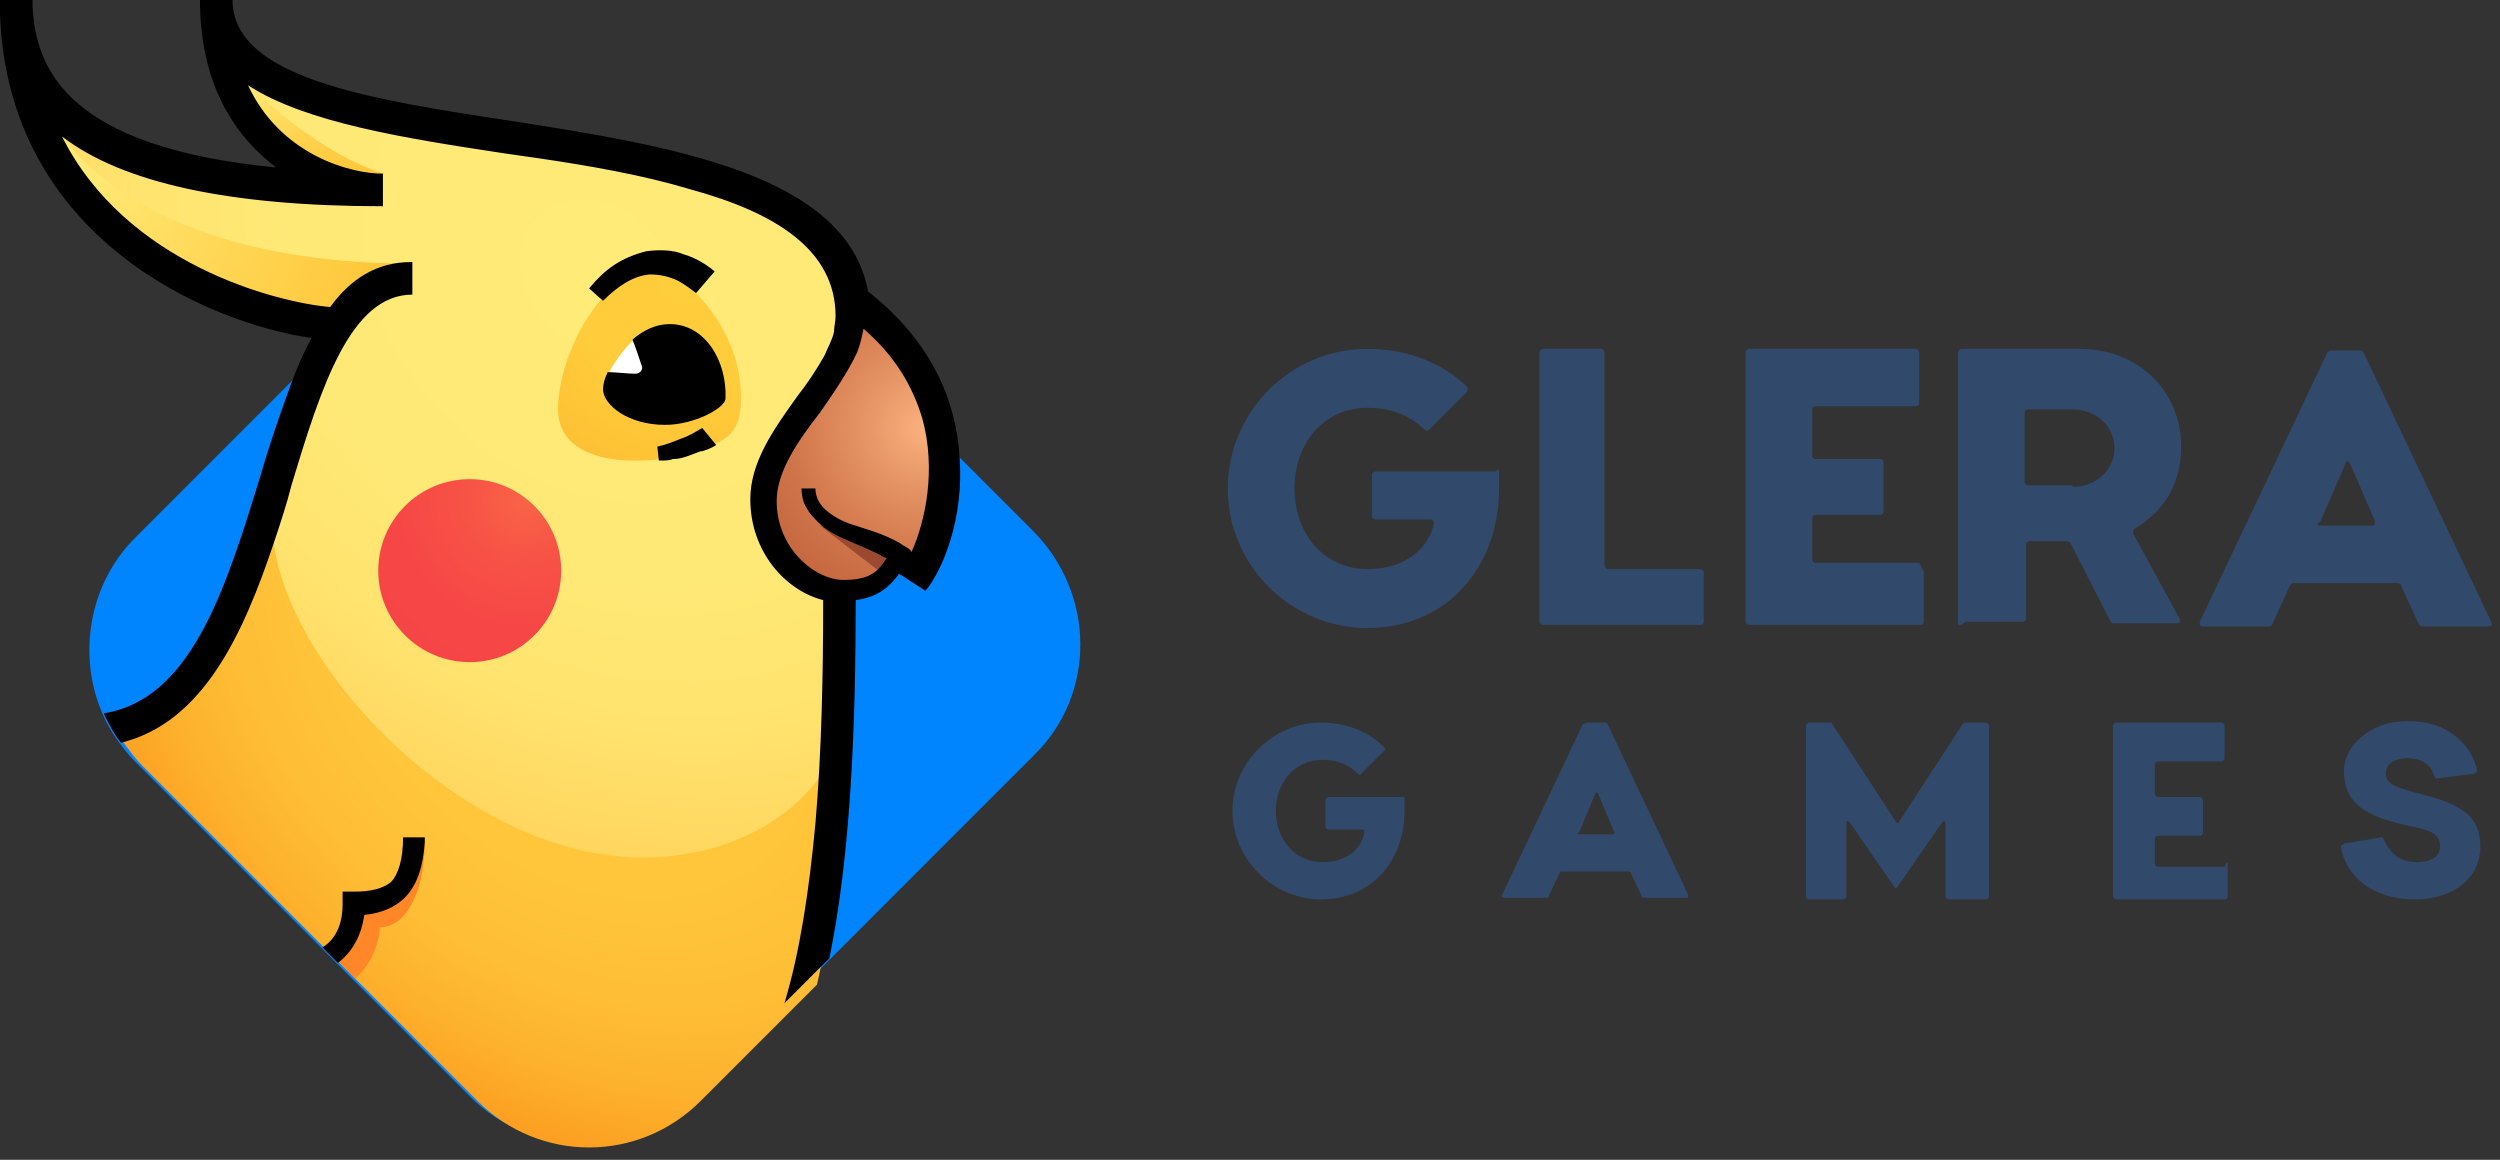 <svg width="194" height="90" viewBox="0 0 194 90" fill="none" xmlns="http://www.w3.org/2000/svg">
<rect x="0" y="0" width="194" height="90" fill="#333333" stroke="none"/>
<path d="M108.99 62.09V62.932C108.99 66.783 106.464 69.791 102.494 69.791C98.764 69.791 95.637 66.662 95.637 62.932C95.637 59.202 98.764 56.073 102.494 56.073C104.539 56.073 106.223 56.795 107.426 57.998C107.546 58.119 107.546 58.239 107.426 58.239L105.622 60.044C105.501 60.164 105.501 60.164 105.381 60.044C104.779 59.443 103.937 58.961 102.614 58.961C100.449 58.961 99.005 60.766 99.005 62.932C99.005 65.098 100.449 66.903 102.614 66.903C104.779 66.903 105.742 65.579 105.862 64.617C105.862 64.496 105.862 64.376 105.742 64.376H103.095C102.975 64.376 102.855 64.256 102.855 64.135V62.09C102.855 61.969 102.975 61.849 103.095 61.849H108.99C108.99 61.969 108.99 61.969 108.99 62.09Z" fill="#31496B"/>
<path d="M123.186 56.074H124.509C124.629 56.074 124.75 56.074 124.75 56.194L131.005 69.43C131.005 69.55 131.005 69.671 130.885 69.671H127.637C127.517 69.671 127.396 69.671 127.396 69.55L126.554 67.746C126.554 67.625 126.434 67.625 126.314 67.625H121.261C121.141 67.625 121.02 67.625 121.02 67.746L120.178 69.55C120.178 69.671 120.058 69.671 119.938 69.671H116.69C116.569 69.671 116.449 69.55 116.569 69.43L122.825 56.194C122.945 56.194 123.066 56.074 123.186 56.074ZM122.584 64.737H125.111C125.231 64.737 125.351 64.617 125.231 64.497L124.028 61.609C124.028 61.488 123.787 61.488 123.787 61.609L122.584 64.497C122.344 64.737 122.464 64.737 122.584 64.737Z" fill="#31496B"/>
<path d="M152.538 56.074H154.102C154.222 56.074 154.342 56.194 154.342 56.314V69.55C154.342 69.671 154.222 69.791 154.102 69.791H151.214C151.094 69.791 150.974 69.671 150.974 69.55V63.895C150.974 63.775 150.853 63.654 150.733 63.775L147.245 68.828C147.124 68.949 147.004 68.949 147.004 68.828L143.515 63.775C143.395 63.654 143.275 63.654 143.275 63.895V69.55C143.275 69.671 143.154 69.791 143.034 69.791H140.388C140.267 69.791 140.147 69.671 140.147 69.55V56.314C140.147 56.194 140.267 56.074 140.388 56.074H141.951C142.072 56.074 142.192 56.074 142.192 56.194L147.124 63.775C147.245 63.895 147.365 63.895 147.365 63.775L152.297 56.194C152.417 56.074 152.417 56.074 152.538 56.074Z" fill="#31496B"/>
<path d="M172.869 67.023V69.55C172.869 69.671 172.748 69.791 172.628 69.791H164.207C164.087 69.791 163.967 69.671 163.967 69.55V56.314C163.967 56.194 164.087 56.074 164.207 56.074H172.387C172.508 56.074 172.628 56.194 172.628 56.314V58.841C172.628 58.961 172.508 59.082 172.387 59.082H167.455C167.335 59.082 167.215 59.202 167.215 59.322V61.609C167.215 61.729 167.335 61.849 167.455 61.849H170.703C170.824 61.849 170.944 61.97 170.944 62.09V64.617C170.944 64.737 170.824 64.858 170.703 64.858H167.455C167.335 64.858 167.215 64.978 167.215 65.098V67.023C167.215 67.144 167.335 67.264 167.455 67.264H172.628C172.748 66.903 172.869 66.903 172.869 67.023Z" fill="#31496B"/>
<path d="M181.65 65.7C181.65 65.579 181.77 65.579 181.891 65.459L184.778 64.978C184.898 64.978 184.898 64.978 185.018 65.219C185.379 65.941 185.981 66.903 187.545 66.903C188.507 66.903 189.349 66.542 189.349 65.7C189.349 64.376 188.026 64.376 186.101 63.895C183.936 63.293 181.891 62.571 181.891 59.804C181.891 57.878 183.936 55.953 186.823 55.953C190.311 55.953 191.875 58.119 192.236 59.804C192.236 59.924 192.116 59.924 191.996 60.044L189.108 60.405C188.988 60.405 188.988 60.405 188.868 60.165C188.627 59.322 187.905 58.841 186.823 58.841C186.101 58.841 185.139 59.082 185.139 60.044C185.139 60.887 185.981 61.127 188.266 61.729C190.913 62.451 192.477 63.293 192.477 65.7C192.477 68.106 190.432 69.791 187.424 69.791C183.936 69.791 182.011 67.866 181.65 65.7Z" fill="#31496B"/>
<path d="M116.328 36.58V37.904C116.328 43.92 112.358 48.733 106.103 48.733C100.208 48.733 95.276 43.92 95.276 37.904C95.276 32.008 100.088 27.074 106.103 27.074C109.231 27.074 111.877 28.157 113.802 29.962C113.922 30.082 113.922 30.323 113.802 30.443L110.915 33.331C110.794 33.452 110.674 33.452 110.554 33.331C109.592 32.489 108.389 31.647 106.103 31.647C102.614 31.647 100.449 34.535 100.449 37.904C100.449 41.393 102.735 44.161 106.103 44.161C109.471 44.161 111.035 42.115 111.276 40.551C111.276 40.431 111.155 40.31 111.035 40.31H106.825C106.584 40.31 106.464 40.19 106.464 40.07V36.821C106.464 36.701 106.584 36.58 106.825 36.58H116.088C116.208 36.34 116.328 36.46 116.328 36.58Z" fill="#31496B"/>
<path d="M132.207 44.402V48.252C132.207 48.373 132.086 48.493 131.966 48.493H119.816C119.575 48.493 119.455 48.373 119.455 48.252V27.435C119.455 27.195 119.575 27.074 119.816 27.074H124.267C124.387 27.074 124.508 27.195 124.508 27.435V43.8C124.508 44.041 124.628 44.161 124.748 44.161H131.846C132.086 44.161 132.207 44.281 132.207 44.402Z" fill="#31496B"/>
<path d="M149.29 44.402V48.252C149.29 48.373 149.17 48.493 149.049 48.493H135.817C135.576 48.493 135.456 48.373 135.456 48.252V27.435C135.456 27.195 135.576 27.074 135.817 27.074H148.689C148.809 27.074 148.929 27.195 148.929 27.435V31.286C148.929 31.406 148.809 31.526 148.689 31.526H140.869C140.749 31.526 140.629 31.647 140.629 31.767V35.377C140.629 35.497 140.749 35.618 140.869 35.618H145.922C146.042 35.618 146.162 35.738 146.162 35.858V39.709C146.162 39.829 146.042 39.95 145.922 39.95H140.869C140.749 39.95 140.629 40.07 140.629 40.19V43.319C140.629 43.559 140.749 43.68 140.869 43.68H148.929C149.17 44.161 149.29 44.281 149.29 44.402Z" fill="#31496B"/>
<path d="M151.936 48.373V27.435C151.936 27.195 152.056 27.074 152.297 27.074H161.439C165.77 27.074 169.259 30.203 169.259 34.655C169.259 37.423 168.056 39.589 165.65 41.032C165.529 41.153 165.529 41.273 165.529 41.393L169.138 48.012C169.259 48.252 169.138 48.373 168.898 48.373H164.086C163.966 48.373 163.845 48.373 163.725 48.132L160.718 42.236C160.718 42.115 160.477 41.995 160.357 41.995H157.47C157.349 41.995 157.229 42.115 157.229 42.236V48.012C157.229 48.132 157.109 48.252 156.988 48.252H152.537C152.056 48.613 151.936 48.493 151.936 48.373ZM160.838 37.784C162.642 37.784 164.086 36.46 164.086 34.775C164.086 32.97 162.522 31.767 160.838 31.767H157.349C157.229 31.767 157.109 31.887 157.109 32.008V37.423C157.109 37.543 157.229 37.663 157.349 37.663H160.838V37.784Z" fill="#31496B"/>
<path d="M181.048 27.195H183.093C183.213 27.195 183.333 27.195 183.454 27.435L193.318 48.252C193.438 48.493 193.318 48.613 193.077 48.613H188.025C187.905 48.613 187.784 48.613 187.664 48.373L186.341 45.485C186.341 45.364 186.22 45.244 185.98 45.244H178.04C177.92 45.244 177.8 45.244 177.679 45.485L176.356 48.373C176.356 48.493 176.236 48.613 175.995 48.613H170.943C170.702 48.613 170.702 48.493 170.702 48.252L180.566 27.435C180.687 27.195 180.807 27.195 181.048 27.195ZM180.085 40.792H184.055C184.296 40.792 184.296 40.672 184.296 40.431L182.371 35.979C182.251 35.738 182.01 35.738 182.01 35.979L180.085 40.431C179.724 40.672 179.845 40.792 180.085 40.792Z" fill="#31496B"/>
<path d="M80.24 58.6L64.36 74.484L62.797 76.048L60.872 77.974L53.774 85.073C48.962 89.886 41.263 89.886 36.451 85.073L27.068 75.687L25.985 74.604L25.264 73.882L24.782 73.401L10.467 59.082C9.986 58.6 9.625 58.119 9.264 57.638C8.903 57.157 8.662 56.795 8.422 56.314C8.181 55.953 8.061 55.592 7.941 55.352C6.016 50.899 6.858 45.364 10.467 41.754L22.497 29.721L24.662 27.555L24.903 27.315L31.76 20.456L36.812 15.402C38.256 13.958 39.94 12.995 41.744 12.394C42.947 12.033 44.271 11.792 45.594 11.792C47.038 11.792 48.481 12.033 49.804 12.514C51.128 12.995 52.331 13.717 53.534 14.68C53.774 14.921 54.015 15.041 54.255 15.282L64.721 25.75L65.323 26.352L71.217 32.248L72.901 33.933L74.345 35.377L80.119 41.153C85.052 46.086 85.052 53.908 80.24 58.6Z" fill="#0085FF"/>
<path d="M66.164 23.464C66.164 24.186 66.043 24.908 65.803 25.63C65.803 25.63 65.803 25.63 65.803 25.75C65.803 25.871 65.682 25.991 65.682 25.991V26.111C65.682 26.232 65.562 26.352 65.562 26.473C65.562 26.473 65.562 26.473 65.562 26.593C65.562 26.713 65.442 26.834 65.322 27.074C65.322 27.195 65.201 27.315 65.201 27.435C64.84 28.157 64.359 28.999 63.998 29.721C63.878 29.842 63.758 30.082 63.637 30.203C63.637 30.323 63.517 30.323 63.517 30.443C63.397 30.564 63.276 30.804 63.276 30.925C63.156 31.165 63.036 31.286 62.916 31.526L62.795 31.647C62.795 31.647 62.795 31.647 62.795 31.767C62.795 31.887 62.675 31.887 62.675 32.008C62.555 32.248 62.314 32.489 62.194 32.85C61.592 33.813 60.991 34.775 60.51 35.617C60.51 35.738 60.389 35.858 60.389 35.978C60.389 36.099 60.269 36.099 60.269 36.219C60.149 36.34 60.149 36.46 60.028 36.7C60.028 36.7 60.028 36.7 60.028 36.821C59.908 36.941 59.908 37.062 59.908 37.302C59.908 37.422 59.788 37.543 59.788 37.663C59.667 37.904 59.667 38.144 59.547 38.385C59.547 38.505 59.427 38.626 59.427 38.746V38.866C59.427 38.987 59.427 39.107 59.427 39.107C59.427 39.227 59.427 39.227 59.427 39.348C59.427 39.468 59.427 39.588 59.427 39.709C59.427 39.829 59.427 39.949 59.427 40.07C59.427 40.19 59.427 40.31 59.427 40.431C59.427 40.551 59.427 40.551 59.427 40.671C59.427 41.032 59.547 41.393 59.667 41.754C59.667 41.875 59.788 41.995 59.788 42.115C59.908 42.356 60.028 42.597 60.149 42.717C60.149 42.837 60.269 42.837 60.269 42.958C60.389 43.078 60.389 43.198 60.51 43.319C60.51 43.439 60.63 43.439 60.63 43.559C60.75 43.68 60.87 43.92 61.111 44.041C61.231 44.161 61.231 44.161 61.352 44.281C61.472 44.402 61.472 44.402 61.592 44.522C61.712 44.642 61.953 44.763 62.073 44.883C62.073 44.883 62.073 44.883 62.194 44.883C62.314 45.003 62.434 45.003 62.555 45.124C62.675 45.124 62.675 45.244 62.795 45.244C63.036 45.364 63.276 45.605 63.637 45.725C63.758 45.846 63.878 45.846 63.998 45.846C64.239 45.966 64.479 46.086 64.84 46.086C64.961 46.086 65.081 46.206 65.201 46.206C65.322 46.206 65.442 46.206 65.442 46.327C65.562 46.327 65.803 46.447 65.923 46.447C65.923 50.298 65.923 54.991 65.562 59.804C65.562 59.804 65.562 59.804 65.562 59.924C65.201 65.82 64.479 71.716 63.397 76.409L61.472 78.335L54.374 85.434C49.562 90.247 41.863 90.247 37.051 85.434L27.668 76.048L26.585 74.965L25.864 74.243L25.383 73.762L11.067 59.443C10.586 58.962 10.225 58.48 9.864 57.999C9.503 57.517 9.263 57.157 9.022 56.675C16.36 54.75 18.526 46.808 20.21 42.837C21.894 38.987 21.413 35.016 25.262 27.796C25.623 27.195 25.984 26.473 26.465 25.75C21.894 25.269 15.157 22.502 11.067 19.854C7.218 17.448 4.09 11.07 3.127 7.581C6.255 9.747 7.097 11.431 14.195 13.477C18.285 14.68 23.337 15.041 27.067 15.282C23.939 13.597 23.939 13.838 21.052 10.83C19.247 8.904 18.526 6.738 17.563 3.61C26.946 9.025 31.638 10.228 45.232 12.033C45.472 12.033 45.833 12.153 46.194 12.153C46.555 12.274 47.036 12.274 47.517 12.394C47.999 12.514 48.6 12.635 49.202 12.755C49.322 12.755 49.562 12.875 49.683 12.875H49.803C50.044 12.875 50.164 12.996 50.404 12.996C50.645 12.996 50.765 13.116 51.006 13.116C51.487 13.236 51.848 13.357 52.329 13.477C52.57 13.597 52.81 13.597 53.051 13.717C53.412 13.838 53.893 13.958 54.254 14.079C54.495 14.199 54.735 14.199 54.976 14.319C55.698 14.56 56.299 14.8 57.021 15.041C57.261 15.162 57.502 15.162 57.743 15.282C57.983 15.402 58.104 15.402 58.344 15.523C59.066 15.763 59.788 16.124 60.389 16.485C60.63 16.605 60.75 16.726 60.991 16.846C61.231 16.966 61.352 17.087 61.592 17.207C61.712 17.207 61.833 17.327 61.833 17.327C61.953 17.448 62.073 17.448 62.073 17.448C62.314 17.568 62.434 17.688 62.675 17.809C62.795 17.929 62.795 17.929 62.916 18.049C63.036 18.17 63.276 18.29 63.397 18.41C63.517 18.531 63.758 18.651 63.878 18.892C63.998 19.012 63.998 19.012 64.118 19.132C64.239 19.253 64.239 19.253 64.359 19.373C64.479 19.493 64.479 19.493 64.6 19.614C64.72 19.734 64.72 19.734 64.84 19.854C64.961 19.975 64.961 19.975 65.081 20.095C65.201 20.215 65.201 20.336 65.322 20.336C65.442 20.456 65.442 20.456 65.562 20.576L65.682 20.697C65.803 20.817 65.923 21.058 65.923 21.178C66.164 21.539 66.284 21.9 66.404 22.141V22.261C66.404 22.381 66.524 22.502 66.524 22.622C66.524 22.742 66.645 22.863 66.645 23.103C66.645 23.224 66.645 23.224 66.645 23.344C66.645 23.464 66.645 23.585 66.645 23.705C66.163 23.103 66.164 23.344 66.164 23.464Z" fill="url(#paint0_radial)"/>
<path d="M71.577 44.041C74.224 35.257 73.983 28.999 66.525 23.705C64.72 30.925 59.066 34.655 59.066 39.227C59.066 41.875 62.194 46.086 65.201 46.086C68.088 46.086 69.532 44.281 69.773 43.319C70.374 43.559 70.735 43.679 71.577 44.041Z" fill="url(#paint1_radial)"/>
<path d="M17.083 3.249C26.466 8.664 31.158 9.867 44.752 11.672C48.361 12.153 66.285 14.921 66.285 23.464C66.285 28.759 59.067 34.655 59.067 39.829C59.067 43.8 62.676 45.725 65.443 46.207C65.443 49.456 65.563 52.343 65.323 55.953C64.962 60.767 59.067 66.542 49.804 66.542C34.887 66.542 19.369 48.854 21.294 38.746C22.136 34.294 23.218 31.166 26.105 25.51C21.534 25.029 14.797 22.261 10.707 19.614C6.858 17.207 3.73 10.83 2.768 7.34C5.895 9.506 6.737 11.191 13.835 13.236C17.925 14.44 22.978 14.801 26.707 15.041C23.579 13.357 23.579 13.597 20.692 10.589C18.767 8.544 18.046 6.378 17.083 3.249Z" fill="url(#paint2_radial)"/>
<path d="M57.502 30.804C57.502 32.609 57.142 33.692 55.578 34.414C55.337 34.535 54.856 34.775 54.495 34.895C54.134 35.016 53.894 35.136 53.533 35.257C53.172 35.377 52.811 35.497 52.45 35.497C52.45 35.497 52.45 35.497 52.33 35.497C52.089 35.617 51.728 35.617 51.367 35.617H51.247C50.645 35.738 49.924 35.738 49.082 35.738C46.555 35.738 43.307 34.895 43.307 31.767C43.307 29.12 44.631 25.51 46.676 23.224C47.879 21.9 49.202 21.058 50.766 21.058C51.728 21.058 52.811 21.659 53.894 22.622C55.818 24.547 57.502 27.435 57.502 30.804Z" fill="url(#paint3_radial)"/>
<path d="M47.278 28.879C47.639 28.157 48.601 26.833 49.082 26.472C49.804 27.555 51.127 29.481 50.526 29.481C49.924 29.36 47.518 28.999 47.278 28.879Z" fill="white"/>
<path d="M4.932 10.589C6.977 13.717 14.436 20.456 31.999 20.456C30.917 22.381 27.548 25.149 26.225 25.389C25.022 25.51 14.917 22.742 11.669 20.215C5.534 15.402 4.692 11.311 4.932 10.589Z" fill="url(#paint4_radial)"/>
<path d="M19.368 6.618C21.292 8.664 25.984 12.394 29.834 13.477C28.029 15.162 22.375 12.755 20.811 10.709C19.247 8.784 18.646 6.979 19.368 6.618Z" fill="url(#paint5_radial)"/>
<path d="M68.33 44.402L63.638 40.792C63.638 40.792 70.014 42.476 69.653 43.078C69.292 43.8 68.33 44.402 68.33 44.402Z" fill="#9B4A31"/>
<path d="M32.961 64.978C32.961 65.098 32.961 65.219 32.961 65.339C32.961 68.949 31.638 71.957 29.472 71.957C29.472 73.281 28.63 75.086 27.548 75.928L26.224 74.604L25.503 73.882C26.585 72.559 27.066 70.152 27.668 70.032C28.269 69.912 31.999 68.588 31.999 67.385C31.878 66.181 32.961 64.978 32.961 64.978Z" fill="#FF8728"/>
<path d="M74.464 35.497C74.224 31.286 72.419 26.593 67.367 22.622C65.683 13.477 51.969 11.311 39.698 9.386C28.511 7.701 18.045 6.016 18.045 0H15.518C15.518 6.618 18.285 10.348 20.691 12.394C20.932 12.635 21.172 12.755 21.413 12.996C5.293 11.431 2.767 5.415 2.526 0.481C2.526 0.361 2.526 0.12 2.526 0H0C0 0.361 0 0.722 0 1.083C0.601 18.41 16 25.029 24.18 26.232C23.578 27.315 23.097 28.398 22.616 29.721C21.774 32.008 20.932 34.414 20.21 36.941C17.564 45.485 14.917 54.269 8.06 55.352C8.18 55.713 8.421 56.074 8.541 56.314C8.782 56.795 9.022 57.157 9.383 57.638C15.759 56.074 18.887 49.215 21.293 41.995C21.774 40.551 22.255 39.107 22.616 37.663C24.902 30.082 27.187 22.863 31.999 22.863V20.336H31.879C29.232 20.336 27.187 21.659 25.623 23.825C21.413 23.464 9.744 20.456 4.812 10.589C9.504 14.199 17.804 16.004 29.714 16.004V13.477C27.187 13.477 21.774 12.033 19.248 6.618C23.699 9.506 31.277 10.709 39.217 11.913C40.059 12.033 40.901 12.153 41.743 12.274C45.834 12.875 49.924 13.597 53.533 14.68C60.149 16.485 64.841 19.373 64.841 24.547C64.841 24.908 64.72 25.39 64.72 25.75C64.6 26.352 64.239 26.954 63.998 27.555C63.397 28.638 62.675 29.721 61.833 30.804C60.029 33.331 58.224 35.858 58.224 38.746C58.224 42.837 60.991 45.846 63.878 46.568C63.878 52.343 63.758 58.36 63.277 63.895C62.795 69.069 62.074 73.882 60.871 77.853L62.795 75.928L64.359 74.364C66.044 66.181 66.404 56.074 66.404 46.568C68.209 46.327 69.051 45.485 69.773 44.522L71.818 45.846C73.141 44.281 74.825 40.19 74.464 35.497ZM70.735 42.837C70.615 42.597 70.374 42.476 70.134 42.356C69.653 41.995 69.292 41.875 68.81 41.634C67.968 41.273 67.126 41.032 66.404 40.792C65.562 40.551 64.841 40.19 64.239 39.709C63.638 39.227 63.277 38.626 63.277 37.904H62.194C62.194 38.385 62.314 38.987 62.555 39.348C62.795 39.829 63.156 40.19 63.517 40.551C64.239 41.273 65.081 41.634 65.923 41.995C66.765 42.356 67.607 42.717 68.329 43.078C68.45 43.198 68.57 43.198 68.81 43.319C68.089 44.402 67.487 45.003 65.442 45.003C63.277 45.003 60.269 42.597 60.269 38.866C60.269 36.58 61.953 34.174 63.638 32.008C64.72 30.443 65.803 28.879 66.525 27.315C66.765 26.713 66.886 26.111 67.006 25.51C69.532 27.676 70.856 30.082 71.577 32.489C72.66 36.46 71.818 40.431 70.735 42.837Z" fill="black"/>
<path d="M32.962 64.978C32.962 65.098 32.962 65.219 32.962 65.339C32.842 67.264 32.361 68.708 31.398 69.671C30.677 70.393 29.594 70.874 28.27 70.995C28.03 72.679 27.308 73.882 26.225 74.725L25.504 74.003L25.023 73.521C25.985 72.92 26.586 71.837 26.586 70.152V69.19H27.549C28.752 69.19 29.714 68.949 30.316 68.468C30.917 67.866 31.278 66.663 31.278 64.978H32.962Z" fill="black"/>
<path d="M52.33 21.659C52.931 21.9 53.533 22.381 54.014 22.742L55.458 21.058C54.736 20.456 53.894 19.975 53.052 19.734C52.209 19.373 51.127 19.373 50.164 19.493C49.202 19.734 48.36 20.095 47.638 20.576C46.916 21.058 46.315 21.659 45.713 22.381L46.796 23.344C47.879 22.261 49.082 21.419 50.405 21.298C51.127 21.298 51.728 21.419 52.33 21.659Z" fill="black"/>
<path d="M55.578 34.535C55.217 34.775 54.856 34.896 54.495 35.016H54.375C54.014 35.136 53.774 35.257 53.413 35.377C53.052 35.497 52.691 35.617 52.33 35.617C52.33 35.617 52.33 35.617 52.21 35.617C51.969 35.738 51.608 35.738 51.247 35.738H51.127L51.007 34.655C51.608 34.535 52.21 34.294 52.811 34.053C53.172 33.933 53.413 33.813 53.653 33.692C53.894 33.572 54.255 33.331 54.495 33.211L55.578 34.535Z" fill="black"/>
<path d="M51.969 25.149C50.886 25.149 49.924 25.63 49.082 26.352C49.322 26.954 49.563 27.676 49.803 28.398C49.924 28.639 49.683 29 49.322 29C48.6 29 47.879 28.879 47.157 28.879C46.916 29.36 46.796 29.842 46.796 30.203C46.796 31.406 48.721 32.97 51.608 32.97C53.894 32.97 56.3 31.647 56.3 30.925C56.42 28.037 54.736 25.149 51.969 25.149Z" fill="black"/>
<path d="M36.451 51.381C40.371 51.381 43.548 48.202 43.548 44.281C43.548 40.36 40.371 37.182 36.451 37.182C32.531 37.182 29.353 40.36 29.353 44.281C29.353 48.202 32.531 51.381 36.451 51.381Z" fill="url(#paint6_radial)"/>
<defs>
<radialGradient id="paint0_radial" cx="0" cy="0" r="1" gradientUnits="userSpaceOnUse" gradientTransform="translate(44.744 51.079) rotate(134.069) scale(37.557 50.438)">
<stop offset="0.001" stop-color="#FFC83C"/>
<stop offset="0.404" stop-color="#FFC63B"/>
<stop offset="0.607" stop-color="#FEBE35"/>
<stop offset="0.767" stop-color="#FDB12D"/>
<stop offset="0.902" stop-color="#FC9E21"/>
<stop offset="1" stop-color="#FB8B14"/>
</radialGradient>
<radialGradient id="paint1_radial" cx="0" cy="0" r="1" gradientUnits="userSpaceOnUse" gradientTransform="translate(71.594 33.182) scale(19.032 19.037)">
<stop stop-color="#FAB17D"/>
<stop offset="0.26" stop-color="#E49263"/>
<stop offset="0.557" stop-color="#CF744A"/>
<stop offset="0.815" stop-color="#C2623B"/>
<stop offset="1" stop-color="#BE5C36"/>
</radialGradient>
<radialGradient id="paint2_radial" cx="0" cy="0" r="1" gradientUnits="userSpaceOnUse" gradientTransform="translate(46.355 21.391) rotate(130.21) scale(43.163 52.94)">
<stop offset="0" stop-color="#FFEB78"/>
<stop offset="0.494" stop-color="#FFE976"/>
<stop offset="0.74" stop-color="#FFE36E"/>
<stop offset="0.93" stop-color="#FFD861"/>
<stop offset="1" stop-color="#FFD25A"/>
</radialGradient>
<radialGradient id="paint3_radial" cx="0" cy="0" r="1" gradientUnits="userSpaceOnUse" gradientTransform="translate(53.364 21.642) scale(25.472 25.479)">
<stop stop-color="#FFCE3C"/>
<stop offset="0.359" stop-color="#FFCC3B"/>
<stop offset="0.566" stop-color="#FEC336"/>
<stop offset="0.734" stop-color="#FEB52D"/>
<stop offset="0.88" stop-color="#FCA221"/>
<stop offset="1" stop-color="#FB8B14"/>
</radialGradient>
<radialGradient id="paint4_radial" cx="0" cy="0" r="1" gradientUnits="userSpaceOnUse" gradientTransform="translate(6.016 12.984) scale(24.49 24.497)">
<stop stop-color="#FFEB78"/>
<stop offset="0.438" stop-color="#FFDA5B"/>
<stop offset="0.999" stop-color="#FFC73A"/>
</radialGradient>
<radialGradient id="paint5_radial" cx="0" cy="0" r="1" gradientUnits="userSpaceOnUse" gradientTransform="translate(19.293 6.586) scale(12.212 12.215)">
<stop stop-color="#FFEB78"/>
<stop offset="0.182" stop-color="#FFE066"/>
<stop offset="0.485" stop-color="#FFD24E"/>
<stop offset="0.766" stop-color="#FFCA3F"/>
<stop offset="0.999" stop-color="#FFC73A"/>
</radialGradient>
<radialGradient id="paint6_radial" cx="0" cy="0" r="1" gradientUnits="userSpaceOnUse" gradientTransform="translate(40.803 38.788) scale(15.917 15.921)">
<stop stop-color="#F96446"/>
<stop offset="0.001" stop-color="#F96446"/>
<stop offset="0.306" stop-color="#F75246"/>
<stop offset="0.629" stop-color="#F64746"/>
<stop offset="1" stop-color="#F64446"/>
</radialGradient>
</defs>
</svg>
